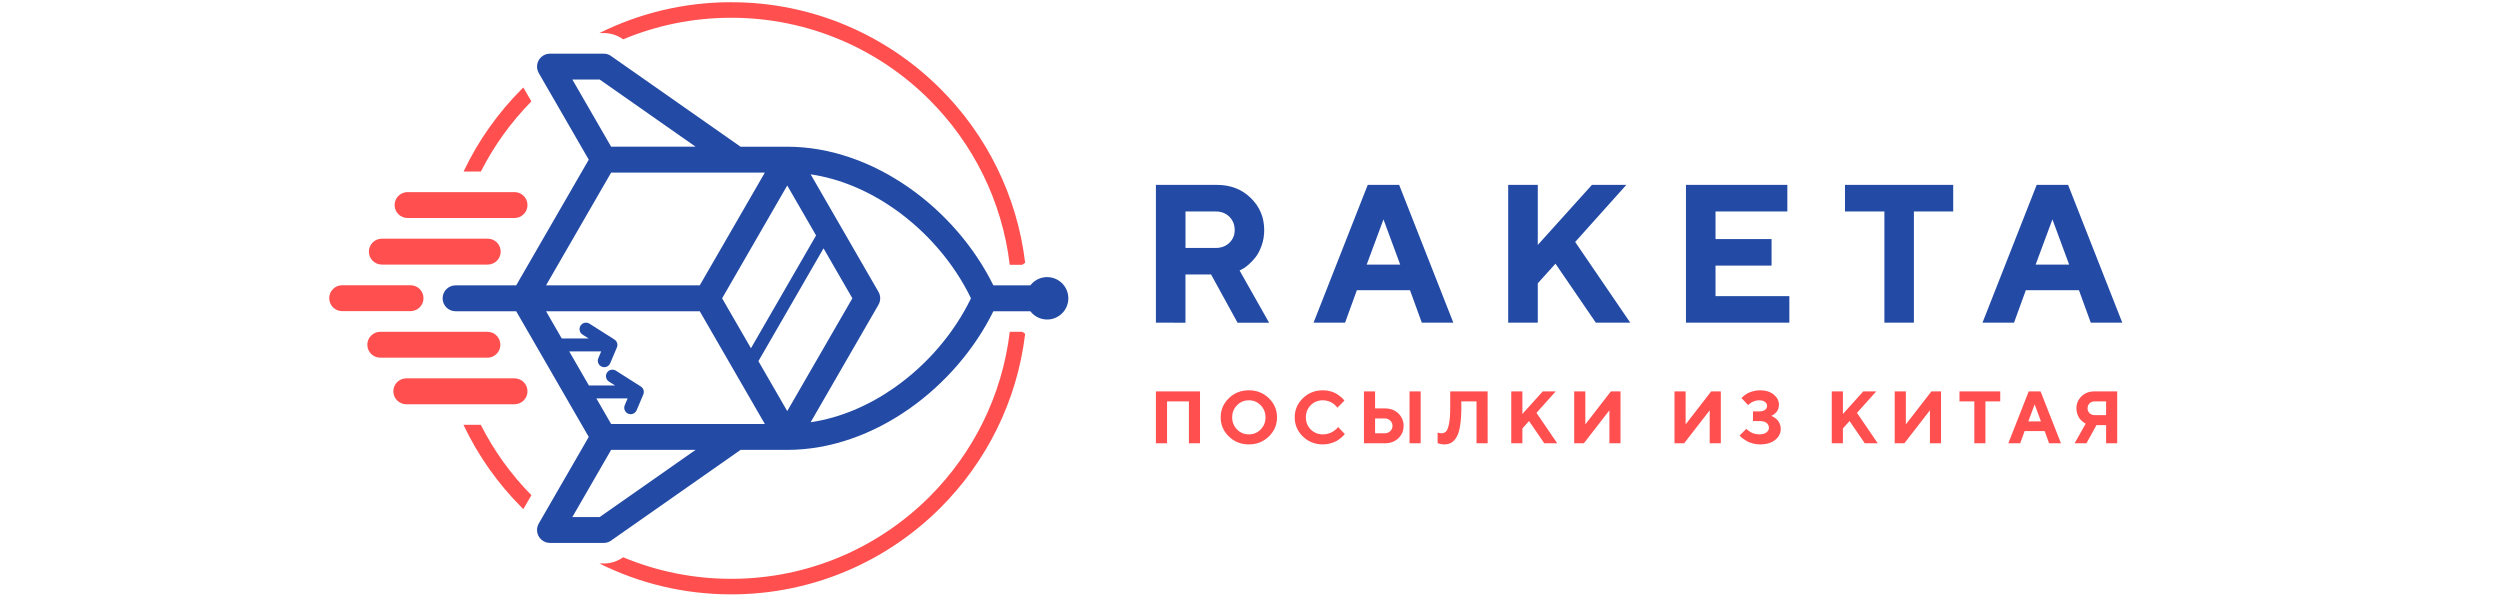 <svg style="height: 56px;  " xmlns:dc="http://purl.org/dc/elements/1.1/" xmlns:cc="http://creativecommons.org/ns#" xmlns:rdf="http://www.w3.org/1999/02/22-rdf-syntax-ns#" xmlns:svg="http://www.w3.org/2000/svg" xmlns="http://www.w3.org/2000/svg" viewBox="0 0 234.331 75.213" height="75.213" width="234.331" xml:space="preserve" id="svg2" version="1.1"><defs id="defs6"></defs><g transform="matrix(1.333,0,0,-1.333,0,75.213)" id="g10"><g id="g12"><path id="path14" style="fill:#ff4f4f;fill-opacity:1;fill-rule:evenodd;stroke:none" d="m 38.9,56.214 c 7.721,0 14.711,-3.13 19.771,-8.19 4.316,-4.316 7.227,-10.036 7.99,-16.416 -0.095,-0.059 -0.189,-0.122 -0.279,-0.19 h -1.177 c -0.721,6.051 -3.48,11.476 -7.572,15.568 -4.794,4.794 -11.418,7.76 -18.734,7.76 -3.616,0 -7.062,-0.725 -10.202,-2.036 -0.535,0.383 -1.178,0.591 -1.841,0.591 h -0.399 c 3.747,1.865 7.972,2.914 12.442,2.914 z M 66.662,24.898 C 65.899,18.517 62.988,12.797 58.672,8.48 53.612,3.42 46.621,0.291 38.9,0.291 c -4.471,0 -8.696,1.049 -12.444,2.915 h 0.401 c 0.663,0 1.304,0.207 1.84,0.59 3.14,-1.312 6.588,-2.037 10.204,-2.037 7.316,0 13.94,2.965 18.734,7.76 4.093,4.093 6.852,9.518 7.572,15.569 h 1.177 c 0.09,-0.067 0.184,-0.13 0.279,-0.189 z M 19.269,8.342 19.129,8.48 c -2.259,2.259 -4.133,4.902 -5.515,7.824 h 1.635 c 1.246,-2.461 2.864,-4.702 4.781,-6.647 z m -5.645,31.882 c 1.382,2.912 3.252,5.547 5.504,7.8 l 0.141,0.139 0.76,-1.316 c -1.911,-1.939 -3.525,-4.172 -4.769,-6.623 z"></path><path id="path16" style="fill:#ff4f4f;fill-opacity:1;fill-rule:evenodd;stroke:none" d="m 8.334,35.835 c -0.675,0 -1.223,0.548 -1.223,1.223 0,0.675 0.548,1.223 1.223,1.223 h 10.103 c 0.675,0 1.223,-0.548 1.223,-1.223 0,-0.675 -0.548,-1.223 -1.223,-1.223 z M 5.757,22.643 c -0.675,0 -1.223,0.548 -1.223,1.223 0,0.675 0.548,1.223 1.223,1.223 h 10.119 c 0.675,0 1.223,-0.548 1.223,-1.223 0,-0.675 -0.548,-1.223 -1.223,-1.223 z m 2.458,-4.397 c -0.675,0 -1.223,0.548 -1.223,1.223 0,0.675 0.548,1.223 1.223,1.223 h 10.222 c 0.675,0 1.223,-0.548 1.223,-1.223 0,-0.675 -0.548,-1.223 -1.223,-1.223 z m -6.057,8.794 c -0.675,0 -1.223,0.548 -1.223,1.223 0,0.675 0.548,1.223 1.223,1.223 h 6.458 c 0.675,0 1.223,-0.548 1.223,-1.223 0,-0.675 -0.548,-1.223 -1.223,-1.223 z m 3.746,4.397 c -0.675,0 -1.223,0.548 -1.223,1.223 0,0.675 0.548,1.223 1.223,1.223 h 10.002 c 0.675,0 1.223,-0.548 1.223,-1.223 0,-0.675 -0.548,-1.223 -1.223,-1.223 z"></path><path id="path18" style="fill:#234ba6;fill-opacity:1;fill-rule:evenodd;stroke:none" d="m 46.403,16.546 c 2.805,0.414 5.511,1.586 7.905,3.263 3.092,2.166 5.655,5.161 7.236,8.444 -1.581,3.283 -4.144,6.278 -7.236,8.444 -2.393,1.676 -5.1,2.849 -7.905,3.262 L 52.808,28.864 c 0.229,-0.396 0.211,-0.867 -0.006,-1.234 z M 12.868,27.029 c -0.675,0 -1.223,0.548 -1.223,1.223 0,0.675 0.548,1.223 1.223,1.223 h 5.726 l 6.853,11.87 -4.721,8.177 c -0.338,0.583 -0.139,1.33 0.444,1.668 0.193,0.112 0.403,0.165 0.612,0.164 v 0.003 h 5.075 c 0.3,0 0.575,-0.108 0.788,-0.288 l 12.139,-8.501 h 4.408 c 4.099,0 8.098,-1.485 11.51,-3.876 3.379,-2.366 6.192,-5.631 7.957,-9.218 h 3.491 c 0.052,0.068 0.109,0.132 0.17,0.193 0.362,0.363 0.863,0.587 1.416,0.587 0.552,0 1.053,-0.224 1.416,-0.587 0.362,-0.362 0.587,-0.863 0.587,-1.416 0,-0.553 -0.224,-1.053 -0.587,-1.416 -0.363,-0.362 -0.863,-0.587 -1.416,-0.587 -0.553,0 -1.053,0.225 -1.416,0.587 -0.06,0.06 -0.117,0.125 -0.169,0.193 h -3.492 c -1.766,-3.587 -4.578,-6.851 -7.957,-9.218 C 52.29,15.421 48.292,13.936 44.192,13.936 H 39.784 L 27.645,5.435 C 27.432,5.256 27.157,5.147 26.857,5.147 H 21.782 V 5.15 c -0.208,-3e-4 -0.419,0.053 -0.612,0.165 -0.583,0.338 -0.782,1.085 -0.444,1.668 l 4.721,8.177 -6.853,11.87 z M 27.472,22.119 c -0.131,-0.31 -0.488,-0.456 -0.798,-0.325 -0.31,0.13 -0.456,0.488 -0.325,0.798 l 0.273,0.645 h -3.019 l 1.857,-3.217 h 2.471 l -0.576,0.365 c -0.285,0.18 -0.37,0.558 -0.189,0.843 0.181,0.285 0.558,0.37 0.843,0.189 l 2.332,-1.478 c 0.184,-0.106 0.308,-0.304 0.308,-0.531 0,-0.104 -0.026,-0.202 -0.072,-0.288 l -0.609,-1.441 c -0.13,-0.31 -0.488,-0.456 -0.798,-0.325 -0.31,0.13 -0.456,0.488 -0.325,0.798 l 0.272,0.645 H 26.166 l 1.394,-2.414 h 11.847 2.67 L 42.062,16.409 35.93,27.029 H 21.413 l 1.483,-2.569 h 2.54 l -0.576,0.365 c -0.285,0.181 -0.37,0.558 -0.189,0.843 0.181,0.285 0.558,0.37 0.843,0.189 l 2.332,-1.478 c 0.184,-0.105 0.308,-0.304 0.308,-0.531 0,-0.104 -0.026,-0.202 -0.072,-0.288 z M 39.407,40.123 H 27.56 L 21.413,29.476 H 35.93 l 5.516,9.553 0.631,1.094 z m 1.358,-16.587 6.15,10.653 -2.723,4.716 -6.15,-10.653 z m 6.855,9.433 -6.151,-10.653 2.723,-4.716 6.151,10.653 z M 26.48,7.594 35.536,13.936 H 27.559 L 23.898,7.594 Z m 9.056,34.976 -9.056,6.342 h -2.582 l 3.662,-6.342 z"></path></g><path id="path20" style="fill:#234ba6;fill-opacity:1;fill-rule:evenodd;stroke:none" d="m 79.01,25.948 v 13.015 h 5.762 c 1.289,0 2.358,-0.412 3.2,-1.239 0.846,-0.824 1.267,-1.837 1.267,-3.036 0,-0.52 -0.084,-1.007 -0.245,-1.459 -0.164,-0.456 -0.356,-0.821 -0.576,-1.1 -0.223,-0.279 -0.446,-0.517 -0.679,-0.716 -0.229,-0.201 -0.424,-0.338 -0.589,-0.409 l -0.236,-0.127 2.785,-4.929 h -2.977 l -2.503,4.557 h -2.417 v -4.557 z m 86.249,5.484 -1.58,4.272 -1.586,-4.272 z m 0.926,-2.417 h -5.019 l -1.115,-3.067 h -2.977 l 5.118,13.015 h 2.968 l 5.118,-13.015 h -2.977 z m -22.098,9.948 h 10.221 v -2.513 h -3.711 V 25.948 h -2.788 v 10.502 h -3.721 z M 131.862,28.454 h 6.971 v -2.506 h -9.765 v 13.015 h 9.576 v -2.513 h -6.782 v -2.605 h 5.292 v -2.506 h -5.292 z m -16.787,10.509 v -5.672 l 5.112,5.672 h 3.25 l -4.83,-5.391 5.202,-7.624 h -3.25 l -3.814,5.574 -1.67,-1.853 V 25.948 H 112.28 v 13.015 z m -12.993,-7.531 -1.58,4.272 -1.586,-4.272 z m 0.926,-2.417 h -5.019 l -1.115,-3.067 h -2.977 l 5.118,13.015 h 2.968 l 5.118,-13.015 h -2.977 z M 86.451,34.688 c 0,0.508 -0.167,0.929 -0.502,1.264 -0.338,0.331 -0.759,0.499 -1.267,0.499 h -2.878 v -3.442 h 2.878 c 0.508,0 0.929,0.164 1.267,0.486 0.335,0.325 0.502,0.722 0.502,1.193"></path><path id="path22" style="fill:#ff4f4f;fill-opacity:1;fill-rule:evenodd;stroke:none" d="M 83.176,19.461 V 14.559 h -1.049 v 3.955 H 80.062 V 14.559 h -1.052 v 4.902 z m 3.495,-1.307 c -0.305,-0.311 -0.458,-0.693 -0.458,-1.145 0,-0.453 0.152,-0.834 0.458,-1.144 0.305,-0.309 0.678,-0.464 1.117,-0.464 0.439,0 0.81,0.155 1.115,0.464 0.306,0.31 0.458,0.691 0.458,1.144 0,0.452 -0.153,0.835 -0.458,1.145 -0.306,0.311 -0.677,0.466 -1.115,0.466 -0.439,0 -0.811,-0.155 -1.117,-0.466 z m -0.774,-2.95 c -0.514,0.5 -0.77,1.102 -0.77,1.807 0,0.704 0.257,1.306 0.77,1.804 0.514,0.499 1.144,0.749 1.891,0.749 0.746,0 1.376,-0.25 1.89,-0.749 0.513,-0.498 0.77,-1.1 0.77,-1.804 0,-0.705 -0.257,-1.307 -0.77,-1.807 -0.514,-0.5 -1.144,-0.75 -1.89,-0.75 -0.747,0 -1.378,0.251 -1.891,0.75 z m 8.885,4.36 c 0.258,0 0.503,-0.033 0.735,-0.1 0.232,-0.067 0.423,-0.15 0.573,-0.245 0.149,-0.096 0.281,-0.191 0.397,-0.287 0.115,-0.096 0.197,-0.177 0.247,-0.243 l 0.079,-0.103 -0.666,-0.666 c -0.014,0.019 -0.032,0.045 -0.056,0.077 -0.024,0.033 -0.078,0.089 -0.161,0.169 -0.082,0.08 -0.174,0.15 -0.272,0.21 -0.098,0.061 -0.227,0.117 -0.386,0.168 -0.16,0.051 -0.322,0.076 -0.489,0.076 -0.458,0 -0.841,-0.154 -1.148,-0.461 -0.307,-0.308 -0.462,-0.691 -0.462,-1.148 0,-0.459 0.154,-0.841 0.462,-1.149 0.307,-0.307 0.69,-0.461 1.148,-0.461 0.177,0 0.348,0.025 0.511,0.073 0.163,0.049 0.298,0.107 0.405,0.174 0.107,0.068 0.202,0.136 0.284,0.203 0.083,0.068 0.14,0.129 0.178,0.178 l 0.055,0.071 0.633,-0.666 C 96.828,15.407 96.8,15.371 96.763,15.327 96.725,15.282 96.641,15.203 96.513,15.091 96.385,14.978 96.245,14.879 96.099,14.793 95.953,14.708 95.759,14.63 95.521,14.559 c -0.238,-0.071 -0.484,-0.106 -0.74,-0.106 -0.748,0 -1.378,0.251 -1.892,0.75 -0.514,0.5 -0.77,1.102 -0.77,1.807 0,0.704 0.257,1.306 0.77,1.804 0.514,0.499 1.145,0.749 1.892,0.749 z m 9.232,-0.102 V 14.559 h -1.05 v 4.902 z m -3.361,-4.902 h -1.996 v 4.902 h 1.052 v -1.61 h 0.944 c 0.504,0 0.922,-0.158 1.253,-0.473 0.331,-0.316 0.497,-0.707 0.497,-1.175 0,-0.467 -0.166,-0.858 -0.497,-1.172 -0.331,-0.314 -0.75,-0.471 -1.253,-0.471 z m -0.944,0.944 h 0.91 c 0.209,0 0.384,0.068 0.524,0.203 0.141,0.136 0.211,0.301 0.211,0.497 0,0.196 -0.071,0.361 -0.211,0.497 -0.14,0.136 -0.315,0.205 -0.524,0.205 h -0.91 z m 10.63,3.958 V 14.559 h -1.05 v 3.955 h -1.435 v -0.561 c 0,-0.691 -0.038,-1.27 -0.115,-1.738 -0.076,-0.468 -0.189,-0.828 -0.339,-1.078 -0.149,-0.251 -0.316,-0.427 -0.501,-0.53 -0.185,-0.103 -0.403,-0.154 -0.656,-0.154 -0.103,0 -0.207,0.011 -0.312,0.033 -0.104,0.022 -0.182,0.043 -0.232,0.06 l -0.085,0.028 v 1.001 c 0.117,-0.045 0.232,-0.07 0.349,-0.071 0.182,-0.001 0.33,0.056 0.443,0.166 0.113,0.11 0.207,0.351 0.283,0.721 0.076,0.37 0.116,0.889 0.116,1.556 v 1.515 z m 3.283,0 v -2.136 l 1.925,2.136 h 1.224 l -1.819,-2.03 1.959,-2.871 h -1.224 l -1.436,2.099 -0.629,-0.698 V 14.559 H 112.57 v 4.902 z m 9.267,-4.902 h -1.049 v 3.114 l -2.414,-3.114 h -0.912 v 4.902 h 1.052 v -3.118 l 2.414,3.118 h 0.909 z m 9.472,0 h -1.049 v 3.114 l -2.414,-3.114 h -0.912 v 4.902 h 1.052 v -3.118 l 2.414,3.118 h 0.909 z m 4.753,2.591 c 0.024,-0.009 0.056,-0.022 0.098,-0.039 0.042,-0.018 0.116,-0.059 0.221,-0.126 0.104,-0.067 0.196,-0.144 0.274,-0.227 0.079,-0.084 0.152,-0.202 0.218,-0.35 0.066,-0.148 0.098,-0.311 0.098,-0.484 0,-0.411 -0.174,-0.758 -0.524,-1.044 -0.35,-0.285 -0.83,-0.427 -1.437,-0.427 -0.232,0 -0.459,0.029 -0.679,0.088 -0.219,0.058 -0.401,0.128 -0.545,0.21 -0.143,0.082 -0.271,0.164 -0.382,0.246 -0.11,0.081 -0.192,0.149 -0.24,0.205 l -0.079,0.092 0.633,0.629 0.055,-0.055 c 0.022,-0.022 0.075,-0.066 0.154,-0.126 0.079,-0.061 0.165,-0.116 0.253,-0.161 0.089,-0.045 0.202,-0.088 0.339,-0.125 0.136,-0.037 0.278,-0.056 0.423,-0.056 0.289,0 0.514,0.061 0.672,0.181 0.158,0.121 0.238,0.27 0.238,0.448 0,0.182 -0.073,0.333 -0.22,0.451 -0.147,0.118 -0.366,0.177 -0.655,0.177 h -0.63 v 0.912 h 0.595 c 0.237,0 0.419,0.049 0.546,0.147 0.126,0.098 0.189,0.223 0.189,0.376 0,0.151 -0.066,0.277 -0.2,0.377 -0.134,0.101 -0.323,0.15 -0.57,0.15 -0.177,0 -0.351,-0.037 -0.519,-0.112 -0.169,-0.075 -0.292,-0.149 -0.37,-0.223 l -0.126,-0.119 -0.632,0.663 c 0.014,0.019 0.037,0.044 0.07,0.077 0.033,0.033 0.104,0.093 0.214,0.18 0.109,0.086 0.226,0.161 0.35,0.224 0.124,0.063 0.288,0.12 0.491,0.174 0.203,0.054 0.411,0.08 0.625,0.08 0.538,0 0.97,-0.135 1.297,-0.405 0.327,-0.27 0.49,-0.589 0.49,-0.959 0,-0.155 -0.026,-0.296 -0.077,-0.423 -0.051,-0.128 -0.113,-0.228 -0.187,-0.301 -0.072,-0.072 -0.143,-0.137 -0.213,-0.19 -0.069,-0.052 -0.13,-0.089 -0.182,-0.107 z m 6.778,2.311 v -2.136 l 1.925,2.136 h 1.224 l -1.819,-2.03 1.959,-2.871 h -1.224 l -1.436,2.099 -0.629,-0.698 V 14.559 h -1.052 v 4.902 z m 9.267,-4.902 h -1.049 v 3.114 l -2.414,-3.114 h -0.912 v 4.902 h 1.052 v -3.118 l 2.414,3.118 h 0.909 z m 1.742,4.902 h 3.849 v -0.946 h -1.398 V 14.559 h -1.05 v 3.955 h -1.401 z m 7.694,-2.837 -0.595,1.609 -0.598,-1.609 z m 0.349,-0.91 h -1.89 l -0.42,-1.155 h -1.121 l 1.927,4.902 h 1.118 l 1.927,-4.902 h -1.121 z m 6.852,3.747 V 14.559 h -1.049 v 1.716 h -0.91 l -0.946,-1.716 h -1.118 l 1.049,1.856 c -0.022,0.009 -0.054,0.024 -0.094,0.044 -0.039,0.02 -0.11,0.072 -0.21,0.157 -0.1,0.084 -0.189,0.175 -0.267,0.273 -0.077,0.098 -0.147,0.234 -0.21,0.407 -0.063,0.173 -0.095,0.357 -0.095,0.553 0,0.454 0.159,0.835 0.476,1.145 0.316,0.309 0.717,0.465 1.203,0.465 z m -2.799,-1.61 c 0,-0.177 0.063,-0.328 0.189,-0.449 0.126,-0.122 0.285,-0.183 0.477,-0.183 h 1.084 v 1.297 h -1.084 c -0.191,0 -0.351,-0.063 -0.477,-0.188 -0.127,-0.126 -0.189,-0.285 -0.189,-0.476"></path></g></svg>
